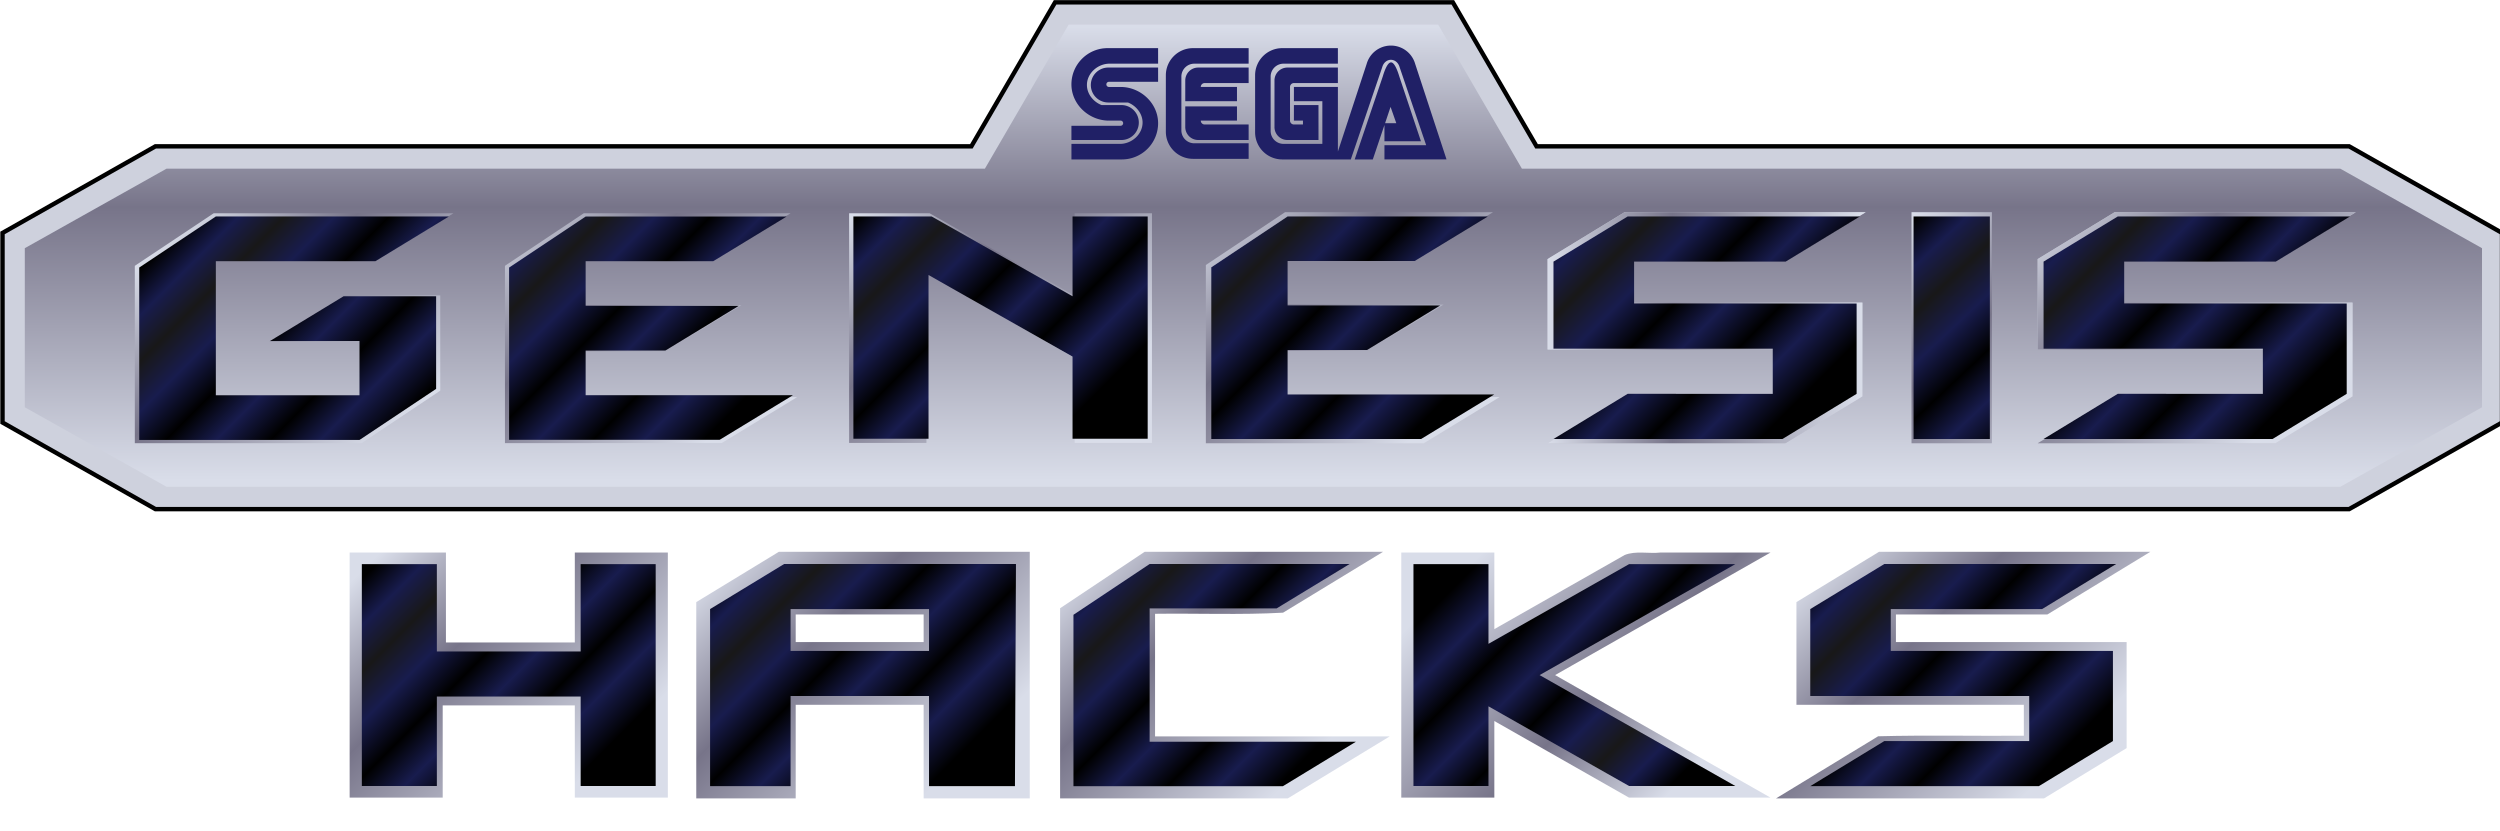 <?xml version="1.0" encoding="UTF-8" standalone="no"?>
<!-- Created with Inkscape (http://www.inkscape.org/) -->

<svg
   width="166.427mm"
   height="55.325mm"
   viewBox="0 0 166.427 55.325"
   version="1.1"
   id="svg1"
   inkscape:version="1.4 (86a8ad7, 2024-10-11)"
   sodipodi:docname="genh.svg"
   xmlns:inkscape="http://www.inkscape.org/namespaces/inkscape"
   xmlns:sodipodi="http://sodipodi.sourceforge.net/DTD/sodipodi-0.dtd"
   xmlns:xlink="http://www.w3.org/1999/xlink"
   xmlns="http://www.w3.org/2000/svg"
   xmlns:svg="http://www.w3.org/2000/svg">
  <sodipodi:namedview
     id="namedview1"
     pagecolor="#ffffff"
     bordercolor="#000000"
     borderopacity="0.25"
     inkscape:showpageshadow="2"
     inkscape:pageopacity="0.0"
     inkscape:pagecheckerboard="true"
     inkscape:deskcolor="#d1d1d1"
     inkscape:document-units="mm"
     inkscape:zoom="3.349675"
     inkscape:cx="314.50812"
     inkscape:cy="104.48775"
     inkscape:window-width="3818"
     inkscape:window-height="1003"
     inkscape:window-x="0"
     inkscape:window-y="1041"
     inkscape:window-maximized="0"
     inkscape:current-layer="svg1" />
  <defs
     id="defs1">
    <linearGradient
       id="linearGradient73"
       gradientUnits="userSpaceOnUse"
       x1="221.69"
       y1="1450.804"
       x2="269.721"
       y2="1498.835"
       gradientTransform="matrix(1.106,0,0,1.106,23.289,-1533.374)">
      <stop
         offset="0.02"
         style="stop-color:#000"
         id="stop73" />
      <stop
         offset="0.16"
         style="stop-color:#181c4e"
         id="stop71" />
      <stop
         offset="0.28"
         style="stop-color:#000"
         id="stop69" />
      <stop
         offset="0.41"
         style="stop-color:#181c4e"
         id="stop67" />
      <stop
         offset="0.53"
         style="stop-color:#000"
         id="stop65" />
      <stop
         offset="0.66"
         style="stop-color:#181c4e"
         id="stop63" />
      <stop
         offset="0.78"
         style="stop-color:#181818"
         id="stop61" />
      <stop
         offset="0.89"
         style="stop-color:#181c4e"
         id="stop59" />
      <stop
         offset="1"
         style="stop-color:#000"
         id="stop57" />
    </linearGradient>
    <linearGradient
       id="a"
       gradientUnits="userSpaceOnUse"
       x1="308.144"
       y1="1410.964"
       x2="308.144"
       y2="1515.981"
       gradientTransform="matrix(1.106,0,0,1.106,23.289,-1533.374)">
      <stop
         offset="0"
         style="stop-color:#d9dde9"
         id="stop6" />
      <stop
         offset=".39"
         style="stop-color:#777489"
         id="stop8" />
      <stop
         offset=".98"
         style="stop-color:#d9dde9"
         id="stop10" />
    </linearGradient>
    <linearGradient
       id="b"
       gradientUnits="userSpaceOnUse"
       x1="220.795"
       y1="1450.026"
       x2="270.307"
       y2="1499.537"
       gradientTransform="matrix(1.106,0,0,1.106,23.289,-1533.374)">
      <stop
         offset="0"
         style="stop-color:#d9dde9"
         id="stop17" />
      <stop
         offset=".39"
         style="stop-color:#777489"
         id="stop19" />
      <stop
         offset=".98"
         style="stop-color:#d9dde9"
         id="stop21" />
    </linearGradient>
    <linearGradient
       id="c"
       gradientUnits="userSpaceOnUse"
       x1="221.69"
       y1="1450.804"
       x2="269.721"
       y2="1498.835"
       gradientTransform="matrix(1.106,0,0,1.106,23.289,-1533.374)">
      <stop
         offset="0"
         style="stop-color:#000"
         id="stop26" />
      <stop
         offset=".11"
         style="stop-color:#181c4e"
         id="stop28" />
      <stop
         offset=".22"
         style="stop-color:#181818"
         id="stop30" />
      <stop
         offset=".34"
         style="stop-color:#181c4e"
         id="stop32" />
      <stop
         offset=".47"
         style="stop-color:#000"
         id="stop34" />
      <stop
         offset=".59"
         style="stop-color:#181c4e"
         id="stop36" />
      <stop
         offset=".72"
         style="stop-color:#000"
         id="stop38" />
      <stop
         offset=".84"
         style="stop-color:#181c4e"
         id="stop40" />
      <stop
         offset=".98"
         style="stop-color:#000"
         id="stop42" />
    </linearGradient>
    <linearGradient
       id="d"
       gradientUnits="userSpaceOnUse"
       x1="449.509"
       y1="1461.434"
       x2="499.751"
       y2="1514.88"
       gradientTransform="matrix(1.106,0,0,1.106,23.289,-1533.374)">
      <stop
         offset="0"
         style="stop-color:#d9dde9"
         id="stop47" />
      <stop
         offset=".39"
         style="stop-color:#777489"
         id="stop49" />
      <stop
         offset=".98"
         style="stop-color:#d9dde9"
         id="stop51" />
    </linearGradient>
    <linearGradient
       id="e"
       gradientUnits="userSpaceOnUse"
       x1="450.21"
       y1="1462.18"
       x2="498.416"
       y2="1513.46"
       gradientTransform="matrix(1.106,0,0,1.106,23.289,-1533.374)">
      <stop
         offset="0"
         style="stop-color:#000"
         id="stop56" />
      <stop
         offset=".11"
         style="stop-color:#181c4e"
         id="stop58" />
      <stop
         offset=".22"
         style="stop-color:#181818"
         id="stop60" />
      <stop
         offset=".34"
         style="stop-color:#181c4e"
         id="stop62" />
      <stop
         offset=".47"
         style="stop-color:#000"
         id="stop64" />
      <stop
         offset=".59"
         style="stop-color:#181c4e"
         id="stop66" />
      <stop
         offset=".72"
         style="stop-color:#000"
         id="stop68" />
      <stop
         offset=".84"
         style="stop-color:#181c4e"
         id="stop70" />
      <stop
         offset=".98"
         style="stop-color:#000"
         id="stop72" />
    </linearGradient>
    <linearGradient
       id="f"
       gradientUnits="userSpaceOnUse"
       x1="300.5"
       y1="1450.364"
       x2="350.308"
       y2="1500.173"
       gradientTransform="matrix(1.106,0,0,1.106,23.289,-1533.374)">
      <stop
         offset="0"
         style="stop-color:#d9dde9"
         id="stop77" />
      <stop
         offset=".39"
         style="stop-color:#777489"
         id="stop79" />
      <stop
         offset=".98"
         style="stop-color:#d9dde9"
         id="stop81" />
    </linearGradient>
    <linearGradient
       id="g"
       gradientUnits="userSpaceOnUse"
       x1="301.62"
       y1="1451.46"
       x2="349.578"
       y2="1499.419"
       gradientTransform="matrix(1.106,0,0,1.106,23.289,-1533.374)">
      <stop
         offset="0"
         style="stop-color:#000"
         id="stop86" />
      <stop
         offset=".11"
         style="stop-color:#181c4e"
         id="stop88" />
      <stop
         offset=".22"
         style="stop-color:#181818"
         id="stop90" />
      <stop
         offset=".34"
         style="stop-color:#181c4e"
         id="stop92" />
      <stop
         offset=".47"
         style="stop-color:#000"
         id="stop94" />
      <stop
         offset=".59"
         style="stop-color:#181c4e"
         id="stop96" />
      <stop
         offset=".72"
         style="stop-color:#000"
         id="stop98" />
      <stop
         offset=".84"
         style="stop-color:#181c4e"
         id="stop100" />
      <stop
         offset=".98"
         style="stop-color:#000"
         id="stop102" />
    </linearGradient>
    <linearGradient
       id="h"
       gradientUnits="userSpaceOnUse"
       x1="141.228"
       y1="1450.637"
       x2="190.761"
       y2="1500.169"
       gradientTransform="matrix(1.106,0,0,1.106,23.289,-1533.374)">
      <stop
         offset="0"
         style="stop-color:#d9dde9"
         id="stop107" />
      <stop
         offset=".39"
         style="stop-color:#777489"
         id="stop109" />
      <stop
         offset=".98"
         style="stop-color:#d9dde9"
         id="stop111" />
    </linearGradient>
    <linearGradient
       id="i"
       gradientUnits="userSpaceOnUse"
       x1="142.081"
       y1="1451.468"
       x2="190.206"
       y2="1499.594"
       gradientTransform="matrix(1.106,0,0,1.106,23.289,-1533.374)">
      <stop
         offset="0"
         style="stop-color:#000"
         id="stop116" />
      <stop
         offset=".11"
         style="stop-color:#181c4e"
         id="stop118" />
      <stop
         offset=".22"
         style="stop-color:#181818"
         id="stop120" />
      <stop
         offset=".34"
         style="stop-color:#181c4e"
         id="stop122" />
      <stop
         offset=".47"
         style="stop-color:#000"
         id="stop124" />
      <stop
         offset=".59"
         style="stop-color:#181c4e"
         id="stop126" />
      <stop
         offset=".72"
         style="stop-color:#000"
         id="stop128" />
      <stop
         offset=".84"
         style="stop-color:#181c4e"
         id="stop130" />
      <stop
         offset=".98"
         style="stop-color:#000"
         id="stop132" />
    </linearGradient>
    <linearGradient
       id="j"
       gradientUnits="userSpaceOnUse"
       x1="64.992"
       y1="1454.767"
       x2="113.868"
       y2="1503.642"
       gradientTransform="matrix(1.106,0,0,1.106,23.289,-1533.374)">
      <stop
         offset="0"
         style="stop-color:#d9dde9"
         id="stop137" />
      <stop
         offset=".39"
         style="stop-color:#777489"
         id="stop139" />
      <stop
         offset=".98"
         style="stop-color:#d9dde9"
         id="stop141" />
    </linearGradient>
    <linearGradient
       id="k"
       gradientUnits="userSpaceOnUse"
       x1="65.687"
       y1="1455.464"
       x2="113.198"
       y2="1502.976"
       gradientTransform="matrix(1.106,0,0,1.106,23.289,-1533.374)">
      <stop
         offset="0"
         style="stop-color:#000"
         id="stop146" />
      <stop
         offset=".11"
         style="stop-color:#181c4e"
         id="stop148" />
      <stop
         offset=".22"
         style="stop-color:#181818"
         id="stop150" />
      <stop
         offset=".34"
         style="stop-color:#181c4e"
         id="stop152" />
      <stop
         offset=".47"
         style="stop-color:#000"
         id="stop154" />
      <stop
         offset=".59"
         style="stop-color:#181c4e"
         id="stop156" />
      <stop
         offset=".72"
         style="stop-color:#000"
         id="stop158" />
      <stop
         offset=".84"
         style="stop-color:#181c4e"
         id="stop160" />
      <stop
         offset=".98"
         style="stop-color:#000"
         id="stop162" />
    </linearGradient>
    <linearGradient
       id="l"
       gradientUnits="userSpaceOnUse"
       x1="350.523"
       y1="-651.4"
       x2="422.816"
       y2="-651.4"
       gradientTransform="matrix(1.106,0,0,-1.106,50.332,-617.446)">
      <stop
         offset="0"
         style="stop-color:#d9dde9"
         id="stop169" />
      <stop
         offset=".39"
         style="stop-color:#777489"
         id="stop171" />
      <stop
         offset=".98"
         style="stop-color:#d9dde9"
         id="stop173" />
    </linearGradient>
    <linearGradient
       id="m"
       gradientUnits="userSpaceOnUse"
       x1="381.426"
       y1="1450.132"
       x2="430.443"
       y2="1499.149"
       gradientTransform="matrix(1.106,0,0,1.106,23.289,-1533.374)">
      <stop
         offset="0"
         style="stop-color:#000"
         id="stop178" />
      <stop
         offset=".11"
         style="stop-color:#181c4e"
         id="stop180" />
      <stop
         offset=".22"
         style="stop-color:#181818"
         id="stop182" />
      <stop
         offset=".34"
         style="stop-color:#181c4e"
         id="stop184" />
      <stop
         offset=".47"
         style="stop-color:#000"
         id="stop186" />
      <stop
         offset=".59"
         style="stop-color:#181c4e"
         id="stop188" />
      <stop
         offset=".72"
         style="stop-color:#000"
         id="stop190" />
      <stop
         offset=".84"
         style="stop-color:#181c4e"
         id="stop192" />
      <stop
         offset=".98"
         style="stop-color:#000"
         id="stop194" />
    </linearGradient>
    <linearGradient
       id="n"
       gradientUnits="userSpaceOnUse"
       x1="491.636"
       y1="1448.985"
       x2="542.546"
       y2="1499.895"
       gradientTransform="matrix(1.106,0,0,1.106,23.289,-1533.374)">
      <stop
         offset="0"
         style="stop-color:#d9dde9"
         id="stop201" />
      <stop
         offset=".39"
         style="stop-color:#777489"
         id="stop203" />
      <stop
         offset=".98"
         style="stop-color:#d9dde9"
         id="stop205" />
    </linearGradient>
    <linearGradient
       id="o"
       gradientUnits="userSpaceOnUse"
       x1="492.782"
       y1="1450.132"
       x2="541.799"
       y2="1499.149"
       gradientTransform="matrix(1.106,0,0,1.106,23.289,-1533.374)">
      <stop
         offset="0"
         style="stop-color:#000"
         id="stop210" />
      <stop
         offset=".11"
         style="stop-color:#181c4e"
         id="stop212" />
      <stop
         offset=".22"
         style="stop-color:#181818"
         id="stop214" />
      <stop
         offset=".34"
         style="stop-color:#181c4e"
         id="stop216" />
      <stop
         offset=".47"
         style="stop-color:#000"
         id="stop218" />
      <stop
         offset=".59"
         style="stop-color:#181c4e"
         id="stop220" />
      <stop
         offset=".72"
         style="stop-color:#000"
         id="stop222" />
      <stop
         offset=".84"
         style="stop-color:#181c4e"
         id="stop224" />
      <stop
         offset=".98"
         style="stop-color:#000"
         id="stop226" />
    </linearGradient>
    <linearGradient
       id="swatch54"
       inkscape:swatch="solid">
      <stop
         style="stop-color:#0b0e25;stop-opacity:1;"
         offset="0"
         id="stop55" />
    </linearGradient>
    <linearGradient
       id="swatch308"
       inkscape:swatch="solid">
      <stop
         style="stop-color:#b3b4c3;stop-opacity:1;"
         offset="0"
         id="stop309" />
    </linearGradient>
    <filter
       style="color-interpolation-filters:sRGB"
       inkscape:label="Drop Shadow"
       id="filter128-4"
       x="-0.254"
       y="-0.267"
       width="1.507"
       height="1.533">
      <feFlood
         result="flood"
         in="SourceGraphic"
         flood-opacity="0.498"
         flood-color="rgb(0,0,0)"
         id="feFlood127-5" />
      <feGaussianBlur
         result="blur"
         in="SourceGraphic"
         stdDeviation="1"
         id="feGaussianBlur127-5" />
      <feOffset
         result="offset"
         in="blur"
         dx="0"
         dy="0"
         id="feOffset127-1" />
      <feComposite
         result="comp1"
         operator="in"
         in="flood"
         in2="offset"
         id="feComposite127-7" />
      <feComposite
         result="fbSourceGraphic"
         operator="over"
         in="SourceGraphic"
         in2="comp1"
         id="feComposite128-1" />
      <feColorMatrix
         result="fbSourceGraphicAlpha"
         in="fbSourceGraphic"
         values="0 0 0 -1 0 0 0 0 -1 0 0 0 0 -1 0 0 0 0 1 0"
         id="feColorMatrix128-1" />
      <feFlood
         id="feFlood128-5"
         result="flood"
         in="fbSourceGraphic"
         flood-opacity="0.498"
         flood-color="rgb(0,0,0)" />
      <feGaussianBlur
         id="feGaussianBlur128-2"
         result="blur"
         in="fbSourceGraphic"
         stdDeviation="1" />
      <feOffset
         id="feOffset128-7"
         result="offset"
         in="blur"
         dx="0"
         dy="0" />
      <feComposite
         id="feComposite129-6"
         result="comp1"
         operator="in"
         in="flood"
         in2="offset" />
      <feComposite
         id="feComposite130-1"
         result="fbSourceGraphic"
         operator="over"
         in="fbSourceGraphic"
         in2="comp1" />
      <feColorMatrix
         result="fbSourceGraphicAlpha"
         in="fbSourceGraphic"
         values="0 0 0 -1 0 0 0 0 -1 0 0 0 0 -1 0 0 0 0 1 0"
         id="feColorMatrix136-4" />
      <feFlood
         id="feFlood136-2"
         result="flood"
         in="fbSourceGraphic"
         flood-opacity="0.498"
         flood-color="rgb(0,0,0)" />
      <feGaussianBlur
         id="feGaussianBlur136-3"
         result="blur"
         in="fbSourceGraphic"
         stdDeviation="5" />
      <feOffset
         id="feOffset136-2"
         result="offset"
         in="blur"
         dx="0"
         dy="0" />
      <feComposite
         id="feComposite136-2"
         result="comp1"
         operator="in"
         in="flood"
         in2="offset" />
      <feComposite
         id="feComposite137-1"
         result="fbSourceGraphic"
         operator="over"
         in="fbSourceGraphic"
         in2="comp1" />
      <feColorMatrix
         result="fbSourceGraphicAlpha"
         in="fbSourceGraphic"
         values="0 0 0 -1 0 0 0 0 -1 0 0 0 0 -1 0 0 0 0 1 0"
         id="feColorMatrix137-6" />
      <feFlood
         id="feFlood137-8"
         result="flood"
         in="fbSourceGraphic"
         flood-opacity="0.498"
         flood-color="rgb(0,0,0)" />
      <feGaussianBlur
         id="feGaussianBlur137-5"
         result="blur"
         in="fbSourceGraphic"
         stdDeviation="0.1" />
      <feOffset
         id="feOffset137-7"
         result="offset"
         in="blur"
         dx="0"
         dy="0" />
      <feComposite
         id="feComposite138-6"
         result="comp1"
         operator="in"
         in="flood"
         in2="offset" />
      <feComposite
         id="feComposite139-1"
         result="comp2"
         operator="over"
         in="fbSourceGraphic"
         in2="comp1" />
    </filter>
    <linearGradient
       inkscape:collect="always"
       xlink:href="#n"
       id="linearGradient30"
       gradientUnits="userSpaceOnUse"
       gradientTransform="matrix(0.293,0,0,0.293,-86.36,-387.951)"
       x1="491.636"
       y1="1448.985"
       x2="542.546"
       y2="1499.895" />
    <linearGradient
       inkscape:collect="always"
       xlink:href="#o"
       id="linearGradient32"
       gradientUnits="userSpaceOnUse"
       gradientTransform="matrix(0.293,0,0,0.293,-86.36,-387.951)"
       x1="492.782"
       y1="1450.132"
       x2="541.799"
       y2="1499.149" />
    <linearGradient
       inkscape:collect="always"
       xlink:href="#f"
       id="linearGradient33"
       gradientUnits="userSpaceOnUse"
       gradientTransform="matrix(0.293,0,0,0.293,-6.852,-387.951)"
       x1="300.5"
       y1="1450.364"
       x2="350.308"
       y2="1500.173" />
    <linearGradient
       inkscape:collect="always"
       xlink:href="#g"
       id="linearGradient34"
       gradientUnits="userSpaceOnUse"
       gradientTransform="matrix(0.293,0,0,0.293,-6.852,-387.951)"
       x1="301.62"
       y1="1451.46"
       x2="349.578"
       y2="1499.419" />
    <linearGradient
       inkscape:collect="always"
       xlink:href="#linearGradient73"
       id="linearGradient38"
       gradientUnits="userSpaceOnUse"
       gradientTransform="matrix(-0.293,0,0,0.293,186.238,-387.942)"
       x1="269.721"
       y1="1450.804"
       x2="221.69"
       y2="1498.835" />
    <linearGradient
       inkscape:collect="always"
       xlink:href="#b"
       id="linearGradient40"
       gradientUnits="userSpaceOnUse"
       gradientTransform="matrix(-0.293,0,0,0.293,186.238,-387.976)"
       x1="220.795"
       y1="1499.537"
       x2="270.307"
       y2="1450.026" />
    <linearGradient
       inkscape:collect="always"
       xlink:href="#n"
       id="linearGradient42"
       gradientUnits="userSpaceOnUse"
       gradientTransform="matrix(0.293,0,0,0.293,-13.12,-387.951)"
       x1="491.636"
       y1="1448.985"
       x2="542.546"
       y2="1499.895" />
    <linearGradient
       inkscape:collect="always"
       xlink:href="#o"
       id="linearGradient44"
       gradientUnits="userSpaceOnUse"
       gradientTransform="matrix(0.293,0,0,0.293,-13.12,-387.951)"
       x1="492.782"
       y1="1450.132"
       x2="541.799"
       y2="1499.149" />
    <linearGradient
       inkscape:collect="always"
       xlink:href="#b"
       id="linearGradient50"
       gradientUnits="userSpaceOnUse"
       gradientTransform="matrix(0.293,0,0,0.293,-30.437,-387.976)"
       x1="220.795"
       y1="1450.026"
       x2="270.307"
       y2="1499.537" />
    <linearGradient
       inkscape:collect="always"
       xlink:href="#c"
       id="linearGradient51"
       gradientUnits="userSpaceOnUse"
       gradientTransform="matrix(0.293,0,0,0.293,-30.438,-387.954)"
       x1="221.69"
       y1="1450.804"
       x2="269.721"
       y2="1498.835" />
    <linearGradient
       inkscape:collect="always"
       xlink:href="#n"
       id="linearGradient29"
       gradientUnits="userSpaceOnUse"
       gradientTransform="matrix(0.293,0,0,0.293,-13.12,-387.95)"
       x1="491.636"
       y1="1448.985"
       x2="542.546"
       y2="1499.895" />
    <linearGradient
       inkscape:collect="always"
       xlink:href="#b"
       id="linearGradient36"
       gradientUnits="userSpaceOnUse"
       gradientTransform="matrix(-0.293,0,0,0.293,186.238,-387.975)"
       x1="220.795"
       y1="1499.537"
       x2="270.307"
       y2="1450.026" />
    <linearGradient
       inkscape:collect="always"
       xlink:href="#f"
       id="linearGradient37"
       gradientUnits="userSpaceOnUse"
       gradientTransform="matrix(0.293,0,0,0.293,-6.852,-387.95)"
       x1="300.5"
       y1="1450.364"
       x2="350.308"
       y2="1500.173" />
    <linearGradient
       inkscape:collect="always"
       xlink:href="#n"
       id="linearGradient41"
       gradientUnits="userSpaceOnUse"
       gradientTransform="matrix(0.293,0,0,0.293,-86.36,-387.951)"
       x1="491.636"
       y1="1448.985"
       x2="542.546"
       y2="1499.895" />
    <linearGradient
       inkscape:collect="always"
       xlink:href="#b"
       id="linearGradient46"
       gradientUnits="userSpaceOnUse"
       gradientTransform="matrix(0.293,0,0,0.293,-30.437,-387.977)"
       x1="220.795"
       y1="1450.026"
       x2="270.307"
       y2="1499.537" />
  </defs>
  <g
     id="g297"
     transform="matrix(0.265,0,0,0.265,-13.014,-5.412)"
     inkscape:label="SegaGenesis"
     style="display:inline">
    <path
       d="m 639.648,56.779 -0.253,-0.146 H 435.426 l -21.031,-36.177 H 313.843 L 292.806,56.633 H 88.001 L 49.188,78.617 v 48.265 l 38.564,21.846 0.252,0.14 H 639.392 l 38.531,-21.826 0.281,-0.16 V 78.619 Z"
       id="path2-3"
       style="display:inline;stroke-width:1.106"
       inkscape:label="LogoOutline" />
    <path
       fill="#ced1dd"
       d="m 50.293,79.262 v 46.976 l 38,21.524 H 639.098 l 37.999,-21.524 V 79.264 L 639.098,57.738 H 434.788 L 413.756,21.562 H 314.477 L 293.443,57.738 H 88.293 Z"
       id="path4-6"
       style="display:inline;stroke-width:1.106"
       inkscape:label="LogoFill" />
    <path
       fill="url(#a)"
       d="M 431.425,62.786 410.393,26.608 H 317.566 L 296.531,62.787 H 90.954 l -35.614,19.982 v 39.966 l 35.614,19.981 H 637.001 l 35.613,-19.981 V 82.769 L 637.001,62.788 Z"
       id="path13"
       style="display:inline;fill:url(#a);stroke-width:1.106"
       inkscape:label="LogoInnerGradient" />
    <path
       fill="#202066"
       d="M 392.437,36.454 384.553,60.474 h 3.893 l 7.901,-23.195 c 0.287,-1.06 1.153,-1.834 2.17,-1.834 1.029,0 1.894,0.774 2.182,1.834 l 6.679,19.62 h -10.48 v 3.573 h 15.595 l -7.885,-24.021 a 6.333,6.333 0 0 0 -12.171,0.001 z m 4.619,14.917 1.38,-4.097 1.438,4.097 z m -0.572,-11.762 -7.062,20.865 h 4.552 l 2.922,-8.648 v 4.087 h 9.171 l -5.446,-16.304 c -0.276,-0.908 -1.101,-3.518 -2.071,-3.518 -0.974,0 -1.799,2.609 -2.066,3.518 z m -24.931,-3.19 h 13.648 V 32.516 H 371.228 c -3.768,0 -6.824,3.064 -6.824,6.833 v 14.302 a 6.824,6.824 0 0 0 6.824,6.824 h 13.974 V 42.266 h -11.047 v 3.576 h 7.143 V 56.568 h -9.744 a 3.243,3.243 0 0 1 -3.246,-3.248 V 39.665 a 3.243,3.243 0 0 1 3.246,-3.246 z m 2.599,10.399 v 3.904 h 2.272 v 0.975 h -2.272 a 0.977,0.977 0 0 1 -0.976,-0.975 v -8.456 c 0,-0.537 0.438,-0.976 0.976,-0.976 h 11.047 v -3.896 h -12.671 a 3.253,3.253 0 0 0 -3.256,3.248 v 11.703 a 3.253,3.253 0 0 0 3.256,3.248 h 7.8 V 46.818 Z M 349.132,36.419 h 13.648 v -3.903 h -13.976 c -3.768,0 -6.822,3.064 -6.822,6.833 v 14.143 c 0,3.768 3.054,6.832 6.822,6.832 h 13.976 v -3.904 h -13.648 a 3.248,3.248 0 0 1 -3.248,-3.248 V 39.668 a 3.251,3.251 0 0 1 3.248,-3.248 z m 10.719,9.423 v -3.576 h -9.096 c 0,-0.537 0.437,-0.976 0.976,-0.976 h 11.047 v -3.896 h -12.671 a 3.248,3.248 0 0 0 -3.246,3.248 v 5.2 z m 0,1.304 v 3.576 h -9.096 c 0,0.536 0.437,0.975 0.976,0.975 h 11.047 v 3.894 h -12.671 a 3.246,3.246 0 0 1 -3.246,-3.248 v -5.2 z m -33.393,4.872 h -8.195 v 3.574 h 12.669 a 4.389,4.389 0 0 0 -0.16,-8.776 h -4.93 c -1.993,-0.758 -3.686,-2.735 -3.686,-5.04 0,-2.962 2.728,-5.36 5.688,-5.36 h 12.192 v -3.901 h -12.68 c -5.021,0 -9.094,4.08 -9.094,9.103 0,5.031 4.399,9.104 9.421,9.104 v -0.042 l 0.025,0.042 h 2.902 a 0.648,0.648 0 0 1 0,1.296 h -4.153 z m 5.375,-11.048 h 8.204 v -3.576 h -12.679 a 4.387,4.387 0 0 0 -4.221,4.385 4.389,4.389 0 0 0 4.393,4.393 h 4.93 c 1.993,0.765 3.677,2.734 3.677,5.039 0,2.963 -2.725,5.361 -5.689,5.361 h -12.182 v 3.903 h 12.669 a 9.103,9.103 0 0 0 9.104,-9.101 c 0,-5.023 -4.399,-9.104 -9.423,-9.104 V 42.321 l -0.032,-0.05 h -2.896 a 0.648,0.648 0 0 1 0,-1.296 z"
       id="path15"
       style="display:inline;stroke-width:1.106"
       inkscape:label="SEGA" />
    <path
       fill="url(#b)"
       d="m 338.493,74.005 v 57.683 H 319.069 V 110.379 L 281.841,89.194 v 42.494 H 262.416 V 74.005 h 20.234 l 36.419,20.719 V 74.005 Z"
       id="path24-7"
       style="display:inline;fill:url(#b);stroke-width:1.106"
       inkscape:label="N_Outline_1" />
    <path
       fill="url(#c)"
       d="m 337.419,74.804 v 55.826 H 318.544 V 110.006 L 282.365,89.502 v 41.128 H 263.489 V 74.804 h 19.662 l 35.393,20.049 V 74.804 Z"
       id="path45"
       style="display:inline;fill:url(#c);stroke-width:1.106"
       inkscape:label="N" />
    <path
       fill="url(#d)"
       d="M 529.302,73.724 H 549.493 V 131.779 H 529.302 Z"
       id="path54-5"
       style="display:inline;fill:url(#d);stroke-width:1.106"
       inkscape:label="I_Outline_1" />
    <path
       fill="url(#e)"
       d="m 529.816,74.804 h 19.163 v 55.899 h -19.163 z"
       id="path75"
       style="display:inline;fill:url(#e);stroke-width:1.106"
       inkscape:label="I" />
    <path
       fill="url(#f)"
       d="M 405.108,85.334 H 371.935 v 11.611 h 39.807 l -19.074,11.611 H 371.935 v 11.611 h 53.905 L 406.767,131.779 H 352.032 V 86.994 l 19.903,-13.271 h 52.247 z"
       id="path84-3"
       style="fill:url(#f);stroke-width:1.106"
       inkscape:label="E_Outline_1" />
    <path
       fill="url(#g)"
       d="m 404.508,85.982 h -31.941 v 11.18 h 38.329 l -18.366,11.18 h -19.963 v 11.178 h 51.903 l -18.363,11.182 H 353.401 V 87.58 l 19.166,-12.776 h 50.308 z"
       id="path105"
       style="fill:url(#g);stroke-width:1.106"
       inkscape:label="E" />
    <path
       fill="url(#h)"
       d="m 228.738,85.553 h -32.987 v 11.542 h 39.584 l -18.968,11.548 h -20.616 v 11.545 h 53.605 l -18.969,11.546 H 175.957 V 87.2 l 19.794,-13.196 h 51.955 z"
       id="path114-5"
       style="display:inline;fill:url(#h);stroke-width:1.106"
       inkscape:label="E_Outline_1" />
    <path
       fill="url(#i)"
       d="m 228.279,86.04 h -32.05 v 11.221 h 38.461 l -18.431,11.219 h -20.03 v 11.216 h 52.083 l -18.428,11.216 H 176.998 V 87.642 l 19.232,-12.819 h 50.48 z"
       id="path135"
       style="display:inline;fill:url(#i);stroke-width:1.106"
       inkscape:label="E" />
    <path
       fill="url(#j)"
       d="M 82.977,87.205 102.777,74.005 h 60.225 l -18.976,11.553 h -41.249 v 34.647 h 37.124 v -14.025 h -23.1 l 18.975,-11.548 h 23.927 v 23.923 l -19.802,13.201 H 82.977 Z"
       id="path144-6"
       style="display:inline;fill:url(#j);stroke-width:1.106"
       inkscape:label="G_Outline_1" />
    <path
       fill="url(#k)"
       d="M 84.084,87.634 103.331,74.804 h 58.543 l -18.446,11.228 h -40.097 v 33.683 h 36.087 v -13.634 h -22.454 l 18.445,-11.226 h 23.258 v 23.257 l -19.249,12.831 H 84.084 Z"
       id="path165"
       style="display:inline;fill:url(#k);stroke-width:1.106"
       inkscape:label="G" />
    <path
       fill="#c2c4d2"
       d="m 516.961,119.999 -19.35,11.779 h -59.735 l 19.35,-11.779 h 37.861 v -11.777 H 437.875 V 85.505 l 19.35,-11.781 h 60.578 L 498.453,85.505 H 458.908 V 96.44 H 516.961 Z"
       id="path167"
       style="display:inline;stroke-width:1.106"
       inkscape:label="S_Outline_1" />
    <path
       fill="url(#l)"
       d="m 495.086,119.999 v -11.777 H 437.875 V 85.505 l 19.35,-11.781 h 60.578 L 498.453,85.505 H 458.908 V 96.44 H 516.961 v 23.56 l -19.35,11.779 h -59.735 l 19.35,-11.779 z"
       id="path176-2"
       style="display:inline;fill:url(#l);stroke-width:1.106"
       inkscape:label="S_Outline_2" />
    <path
       fill="url(#m)"
       d="M 494.445,119.358 V 108.019 H 439.361 V 86.144 l 18.631,-11.34 h 58.326 l -18.631,11.34 h -38.075 v 10.531 h 55.897 v 22.683 l -18.632,11.344 h -57.515 l 18.631,-11.344 z"
       id="path197"
       style="display:inline;fill:url(#m);stroke-width:1.106"
       inkscape:label="S" />
    <path
       fill="#c2c4d2"
       d="M 640.08,119.999 620.73,131.779 H 560.992 l 19.352,-11.779 h 37.862 v -11.777 H 560.992 V 85.505 l 19.352,-11.781 h 60.577 l -19.35,11.781 h -39.543 v 10.935 h 58.054 z"
       id="path199"
       style="display:inline;stroke-width:1.106"
       inkscape:label="S_Outline_1" />
    <path
       fill="url(#n)"
       d="m 618.205,119.999 v -11.777 H 560.992 V 85.505 l 19.352,-11.781 h 60.577 l -19.35,11.781 h -39.543 v 10.935 h 58.054 v 23.56 L 620.73,131.779 H 560.992 l 19.352,-11.779 z"
       id="path208-9"
       style="display:inline;fill:url(#n);stroke-width:1.106"
       inkscape:label="S_Outline_2" />
    <path
       fill="url(#o)"
       d="M 617.564,119.358 V 108.019 H 562.477 V 86.144 l 18.634,-11.34 h 58.326 L 620.803,86.144 H 582.731 v 10.531 h 55.895 v 22.683 l -18.633,11.344 h -57.516 l 18.634,-11.344 z"
       id="path229"
       style="display:inline;fill:url(#o);stroke-width:1.106"
       inkscape:label="S" />
  </g>
  <g
     id="g2"
     transform="translate(-9.029)"
     inkscape:label="Hacks_v2"
     style="display:inline">
    <path
       fill="url(#b)"
       d="M 52.961,37.31 V 52.572 H 47.822 L 47.823,46.433 H 37.972 v 6.139 H 32.833 V 37.31 h 5.354 V 43.299 h 9.636 v -5.989 z"
       id="path28"
       style="display:inline;fill:url(#linearGradient50);stroke-width:0.293"
       inkscape:label="H_Outline_1"
       sodipodi:nodetypes="ccccccccccccc" />
    <path
       id="path27"
       style="display:inline;fill:url(#linearGradient46);stroke-width:0.293"
       inkscape:label="H_Outline_2"
       d="m 32.305,37.046 c 0,5.351 -10e-7,10.702 0,16.053 2.065,0 4.13,0 6.195,0 0,-2.046 0,-4.092 0,-6.139 2.932,-10e-7 5.863,0 8.795,0 0,2.046 0,4.092 0,6.139 2.064,0 4.129,0 6.193,0 0,-5.439 0,-10.878 0,-16.316 -2.064,0 -4.129,0 -6.193,0 0,1.996 0,3.992 0,5.988 -2.86,0 -5.72,0 -8.58,0 0,-1.996 0,-3.992 0,-5.988 -2.137,0 -4.273,0 -6.41,0 0,0.088 -10e-7,0.176 0,0.264 z" />
    <path
       fill="url(#c)"
       d="m 52.678,37.555 v 14.771 h -4.994 v -5.957 h -9.573 l -3.26e-4,5.957 h -4.994 v -14.771 h 4.994 v 5.812 h 9.573 l -3e-5,-5.812 z"
       id="path29"
       style="display:inline;fill:url(#linearGradient51);stroke-width:0.293"
       inkscape:label="H"
       sodipodi:nodetypes="ccccccccccccc" />
    <path
       d="m 61.028,37.261 -5.12,3.117 v 12.243 h 5.17e-4 5.51 l -0.036,-6.233 h 9.662 v 6.233 h 6.01 v -6.127 -3.223 -6.01 z m 0.445,3.117 h 9.572 v 2.893 h -9.572 z"
       style="display:inline;fill:#c2c4d2;stroke-width:0.293"
       id="path41"
       inkscape:label="A_Outline1" />
    <path
       d="m 61.028,37.261 -5.12,3.117 v 12.243 h 5.565 v -6.233 l 9.572,-5.18e-4 v 0.34 l 5.17e-4,5.893 h 6.009 V 37.261 Z m 0.445,3.117 h 9.572 v 2.893 h -9.572 z"
       style="display:inline;fill:url(#linearGradient30);stroke-width:0.293"
       id="path40"
       inkscape:label="A_Outline2" />
    <path
       id="path26"
       style="display:inline;fill:url(#linearGradient41);stroke-width:0.293"
       inkscape:label="A_Outline3"
       d="m 60.818,36.77 c -1.814,1.1 -3.625,2.206 -5.438,3.311 0,4.356 0,8.712 0,13.068 2.206,0 4.413,-10e-7 6.619,0 0,-2.077 0,-4.155 0,-6.232 2.839,0 5.678,0 8.518,0 0,2.077 0,4.155 0,6.232 2.355,-10e-7 4.71,0 7.064,0 0,-5.472 0,-10.944 0,-16.416 -5.567,0 -11.134,0 -16.701,0 z m 9.699,4.135 c 0,0.613 0,1.227 0,1.84 -2.839,0 -5.678,0 -8.518,0 0,-0.613 0,-1.227 0,-1.84 2.839,0 5.678,0 8.518,0 z" />
    <path
       id="path229-9"
       style="display:inline;fill:url(#linearGradient32);stroke-width:0.293"
       inkscape:label="A"
       d="m 61.23,37.546 -4.93,3 v 11.789 h 5.358 v -6.001 l 9.217,-4.26e-4 -5.17e-4,6.001 h 5.17e-4 5.72 l 0.067,-14.789 z m 9.645,14.789 H 61.659 Z M 61.659,40.546 h 9.216 v 2.786 l -9.217,-2.07e-4 z"
       sodipodi:nodetypes="ccccccccccccccccccc" />
    <path
       fill="url(#f)"
       d="m 94.171,40.332 h -8.777 V 49.549 h 14.262 l -5.047,3.072 H 80.128 V 40.772 l 5.266,-3.511 h 13.824 z"
       id="path84-3-0"
       style="display:inline;fill:url(#linearGradient33);stroke-width:0.293"
       inkscape:label="C_Outline_1"
       sodipodi:nodetypes="cccccccccc" />
    <path
       id="path22"
       style="display:inline;fill:url(#linearGradient37);stroke-width:0.293"
       inkscape:label="C_Outline_2"
       d="m 85.17,36.774 c -1.855,1.237 -3.716,2.476 -5.57,3.717 0,4.219 0,8.439 0,12.658 5.053,0 10.105,0 15.158,0 2.263,-1.374 4.523,-2.752 6.785,-4.127 -5.207,0 -10.414,0 -15.621,0 0,-2.721 0,-5.441 0,-8.162 2.837,-0.038 5.702,0.083 8.521,-0.074 2.22,-1.351 4.44,-2.703 6.66,-4.053 -5.289,0 -10.578,0 -15.867,0 z" />
    <path
       fill="url(#g)"
       d="m 94.012,40.503 h -8.451 v 8.874 h 13.733 l -4.859,2.959 H 80.49 l 2.74e-4,-11.409 5.071,-3.381 h 13.311 z"
       id="path105-9"
       style="display:inline;fill:url(#linearGradient34);stroke-width:0.293"
       inkscape:label="C"
       sodipodi:nodetypes="cccccccccc" />
    <path
       id="path19"
       style="display:inline;fill:url(#linearGradient40);stroke-width:0.293"
       d="m 102.84,37.31 v 15.262 h 5.139 V 47.09 l 9.412,5.355 v 10e-4 l 0.222,0.126 h 7.279 l -7.5,-4.268 -5.91,-3.363 5.91,-3.363 7.5,-4.268 h -7.279 l -0.222,0.126 v 10e-4 l -9.412,5.355 v -5.482 z"
       inkscape:label="K_Outline_1" />
    <path
       id="path21"
       style="display:inline;fill:url(#linearGradient36);stroke-width:0.293"
       inkscape:label="K_Outline_2"
       d="m 119.58,36.782 c -0.79,0.091 -1.668,-0.133 -2.4,0.167 -2.891,1.644 -5.781,3.288 -8.672,4.932 0,-1.699 0,-3.398 0,-5.098 -2.065,0 -4.13,0 -6.195,0 0,5.439 0,10.878 0,16.316 2.065,0 4.13,0 6.195,0 0,-1.7 0,-3.4 0,-5.1 2.988,1.7 5.976,3.402 8.965,5.1 3.14,0 6.28,0 9.42,0 -4.78,-2.719 -9.56,-5.439 -14.34,-8.158 4.781,-2.72 9.562,-5.441 14.344,-8.16 -2.439,0.012 -4.878,-0.006 -7.316,0 z" />
    <path
       id="path54"
       style="display:inline;fill:url(#linearGradient38);stroke-width:0.293"
       d="m 103.124,37.555 v 14.771 h 4.994 v -5.305 l 9.361,5.305 h 7.073 l -13.031,-7.385 13.031,-7.386 h -7.073 l -9.361,5.305 v -5.305 z"
       inkscape:label="K" />
    <path
       fill="#c2c4d2"
       d="m 150.072,49.504 -5.12,3.117 h -15.806 l 5.12,-3.117 h 10.018 v -3.116 h -15.138 v -6.011 l 5.12,-3.117 h 16.028 l -5.12,3.117 h -10.463 v 2.893 h 15.36 z"
       id="path199-5"
       style="display:inline;stroke-width:0.293"
       inkscape:label="S_Outline_1" />
    <path
       fill="url(#n)"
       d="m 144.285,49.504 v -3.116 h -15.138 v -6.011 l 5.12,-3.117 h 16.028 l -5.12,3.117 h -10.463 v 2.893 h 15.36 v 6.233 l -5.12,3.117 h -15.806 l 5.12,-3.117 z"
       id="path208-9-1"
       style="display:inline;fill:url(#linearGradient42);stroke-width:0.293"
       inkscape:label="S_Outline_2" />
    <path
       id="path20"
       style="display:inline;fill:url(#linearGradient29);stroke-width:0.293"
       inkscape:label="S_Outline_3"
       d="m 134.058,36.77 c -1.814,1.1 -3.627,2.206 -5.439,3.311 0,2.279 0,4.557 0,6.836 5.046,0 10.092,0 15.139,0 1e-5,0.687 0,1.374 0,2.061 -3.23,0.025 -6.488,-0.05 -9.701,0.037 -2.266,1.378 -4.531,2.757 -6.797,4.135 5.947,-10e-7 11.895,0 17.842,0 1.833,-1.115 3.666,-2.231 5.498,-3.348 0,-2.352 0,-4.704 0,-7.057 -5.12,0 -10.24,0 -15.359,0 0,-0.613 0,-1.227 0,-1.84 3.361,0 6.723,0 10.084,0 2.287,-1.389 4.571,-2.782 6.857,-4.172 -6.02,0 -12.04,0 -18.061,0 z" />
    <path
       fill="url(#o)"
       d="m 144.115,49.334 v -3 h -14.575 v -5.788 l 4.93,-3 h 15.432 l -4.93,3 h -10.073 v 2.786 h 14.789 v 6.001 l -4.93,3.001 h -15.218 l 4.93,-3.001 z"
       id="path229-2"
       style="display:inline;fill:url(#linearGradient44);stroke-width:0.293"
       inkscape:label="S" />
  </g>
</svg>
